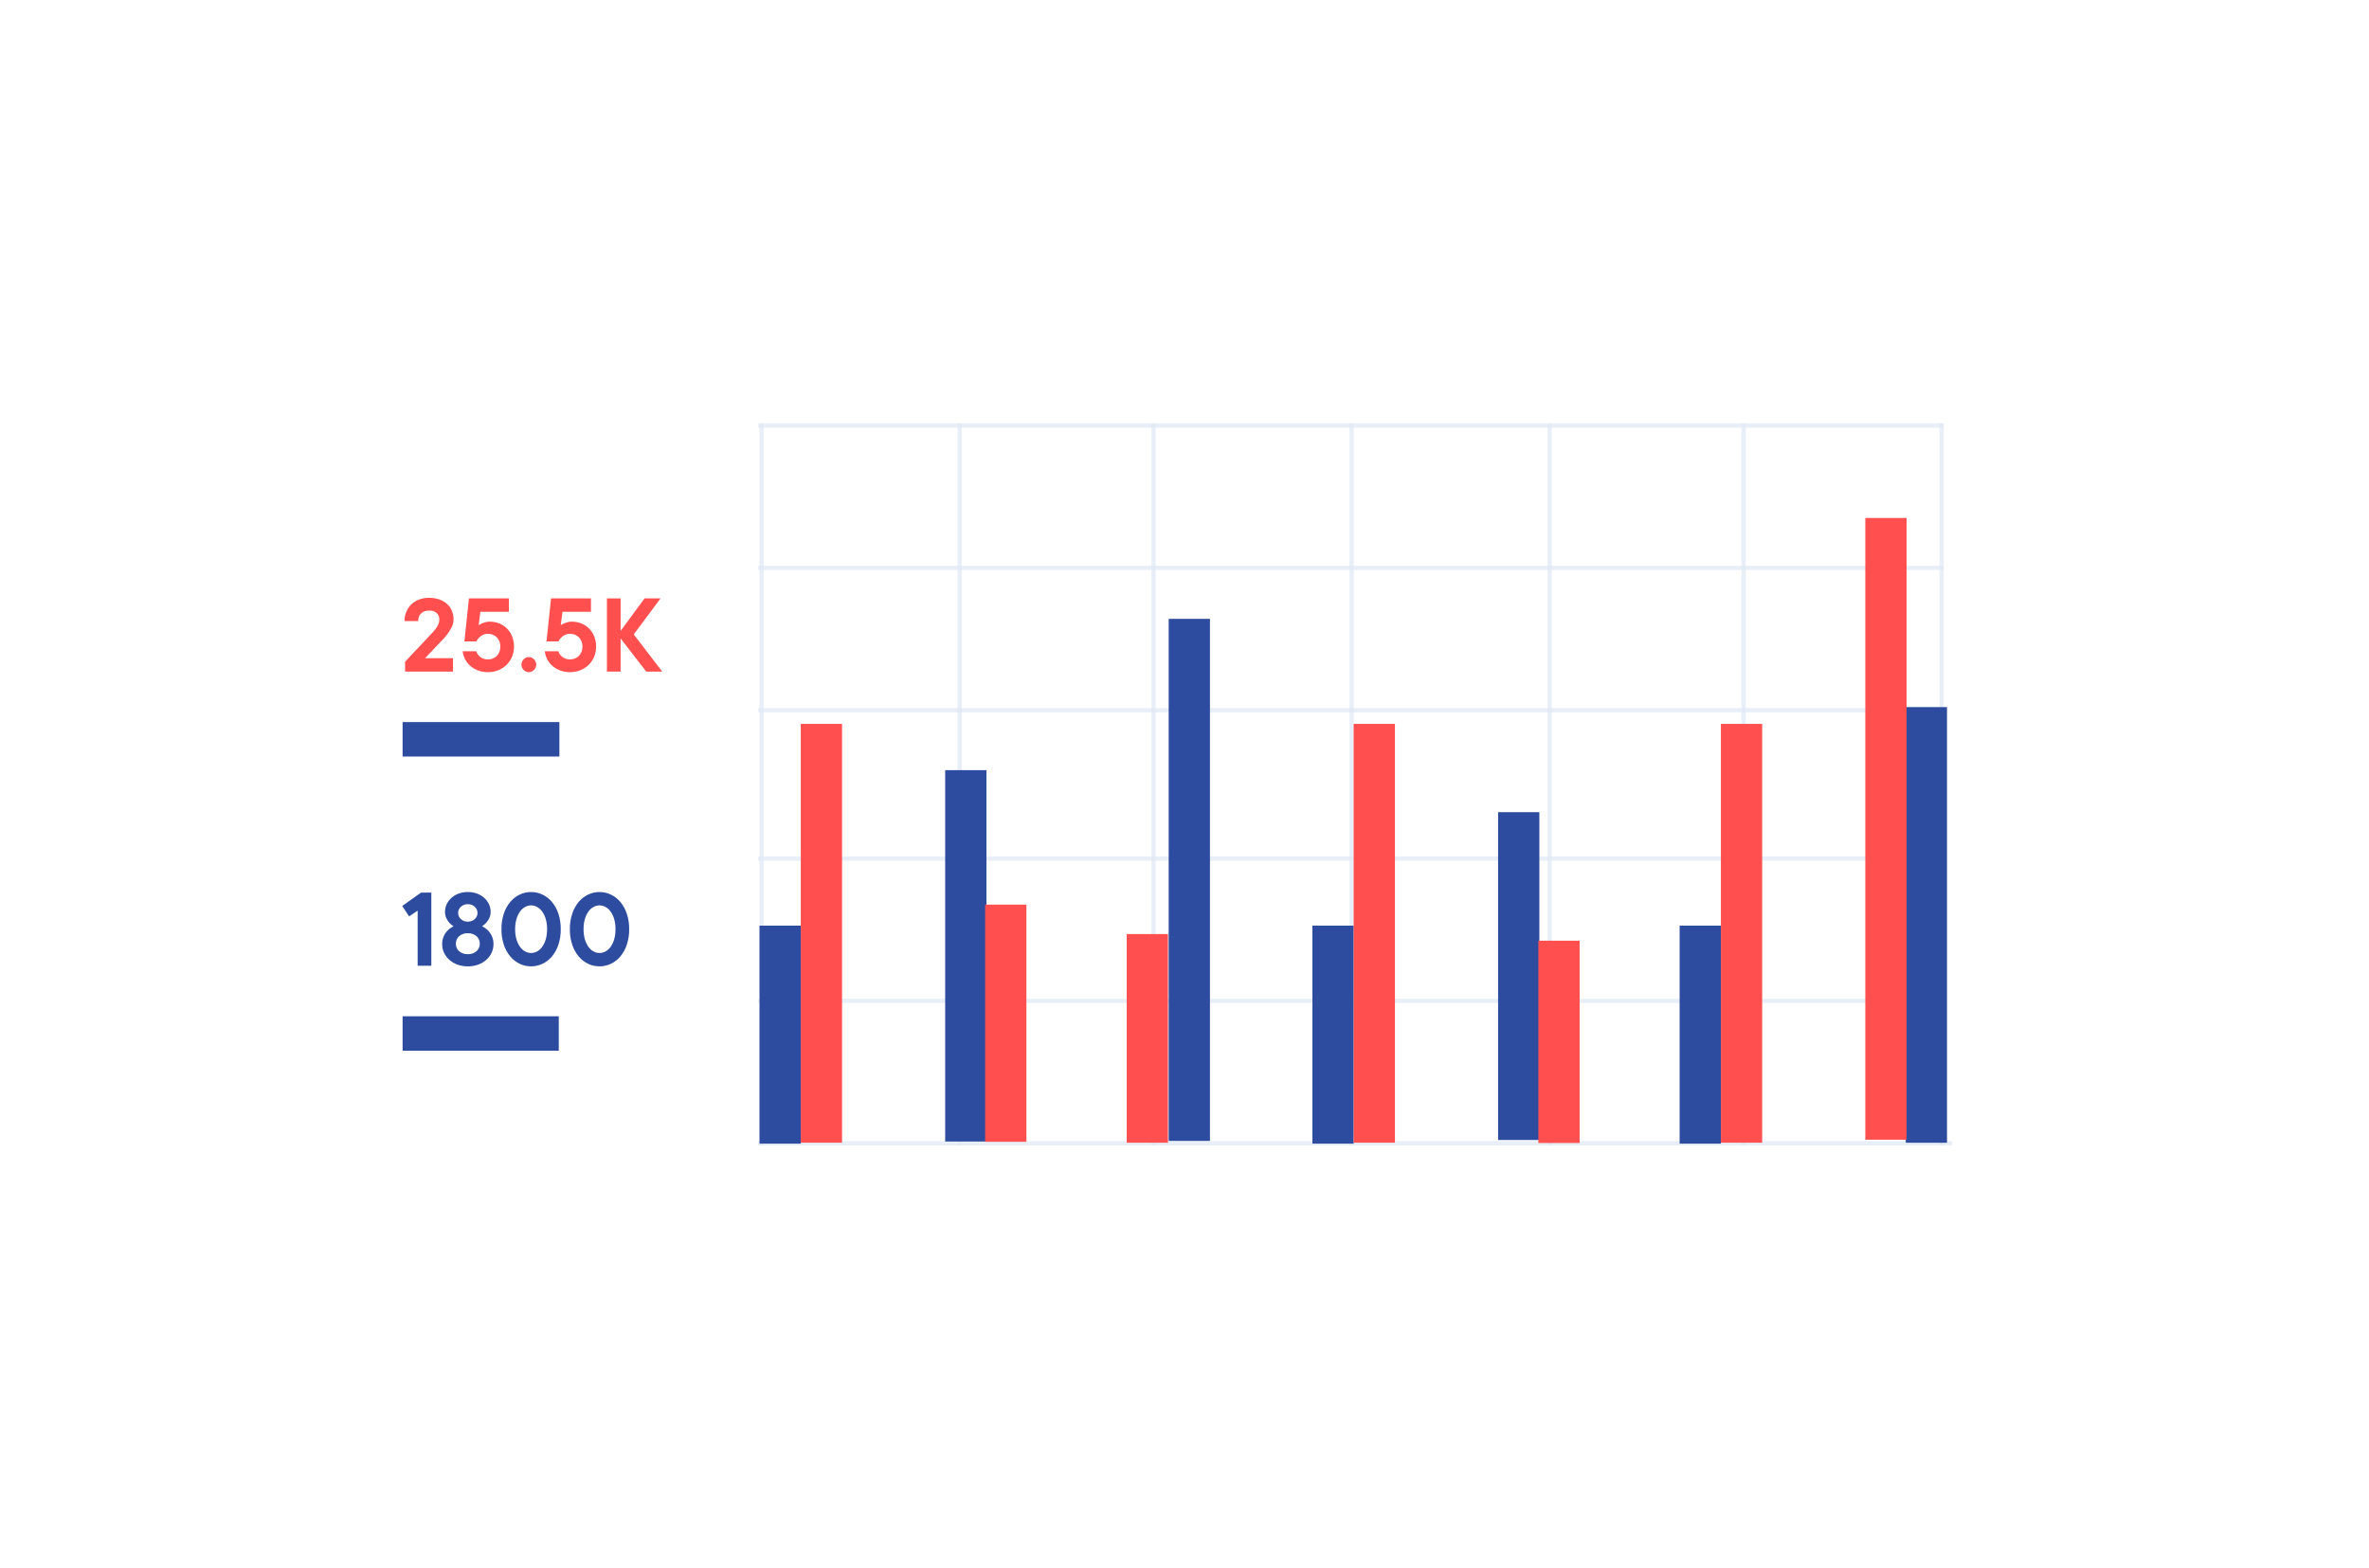 <svg width="550" height="364" viewBox="0 0 550 364" fill="none" xmlns="http://www.w3.org/2000/svg">
<g filter="url(#filter0_d_10_200)">
<path d="M473.543 70.507H76.457C72.891 70.507 70 73.452 70 77.085V286.437C70 290.07 72.891 293.015 76.457 293.015H473.543C477.109 293.015 480 290.07 480 286.437V77.085C480 73.452 477.109 70.507 473.543 70.507Z" fill="white"/>
</g>
<g opacity="0.85">
<g opacity="0.85">
<path opacity="0.79" d="M450.7 98.808H176.515" stroke="#D9E4F2" stroke-linecap="square"/>
<path opacity="0.79" d="M450.699 131.865H176.514" stroke="#D9E4F2" stroke-linecap="square"/>
<path opacity="0.79" d="M450.699 164.922H176.514" stroke="#D9E4F2" stroke-linecap="square"/>
<path opacity="0.79" d="M450.699 199.357H176.514" stroke="#D9E4F2" stroke-linecap="square"/>
<path opacity="0.79" d="M450.699 232.414H176.514" stroke="#D9E4F2" stroke-linecap="square"/>
<path opacity="0.79" d="M452.698 265.471H176.514" stroke="#D9E4F2" stroke-linecap="square"/>
</g>
<g opacity="0.85">
<path opacity="0.79" d="M404.802 265.471V98.808" stroke="#D9E4F2" stroke-linecap="square"/>
<path opacity="0.79" d="M450.782 265.471V98.808" stroke="#D9E4F2" stroke-linecap="square"/>
<path opacity="0.79" d="M359.778 265.471V98.808" stroke="#D9E4F2" stroke-linecap="square"/>
<path opacity="0.79" d="M313.797 265.471V98.808" stroke="#D9E4F2" stroke-linecap="square"/>
<path opacity="0.79" d="M267.815 265.471V98.808" stroke="#D9E4F2" stroke-linecap="square"/>
<path opacity="0.79" d="M222.792 265.471V98.808" stroke="#D9E4F2" stroke-linecap="square"/>
<path opacity="0.79" d="M176.811 265.471V98.808" stroke="#D9E4F2" stroke-linecap="square"/>
</g>
</g>
<path d="M219.439 178.833V265.069H229.018V178.833H219.439Z" fill="#2D4C9F"/>
<path d="M228.716 210.063V265.129H238.295V210.063H228.716Z" fill="#FF4F4F"/>
<path d="M304.696 214.942V265.558H314.275V214.942H304.696Z" fill="#2D4C9F"/>
<path d="M314.277 168.098V265.344H323.856V168.098H314.277Z" fill="#FF4F4F"/>
<path d="M176.332 214.942V265.558H185.911V214.942H176.332Z" fill="#2D4C9F"/>
<path d="M185.913 168.098V265.344H195.492V168.098H185.913Z" fill="#FF4F4F"/>
<path d="M389.953 214.942V265.558H399.532V214.942H389.953Z" fill="#2D4C9F"/>
<path d="M399.535 168.098V265.344H409.114V168.098H399.535Z" fill="#FF4F4F"/>
<path d="M347.804 188.592V264.714H357.383V188.592H347.804Z" fill="#2D4C9F"/>
<path d="M357.152 218.435V265.409H366.731V218.435H357.152Z" fill="#FF4F4F"/>
<path d="M442.45 164.195V265.354H452.029V164.195H442.45Z" fill="#2D4C9F"/>
<path d="M433.061 264.65V120.278H442.64V264.65H433.061Z" fill="#FF4F4F"/>
<path d="M271.329 143.7V264.925H280.908V143.7H271.329Z" fill="#2D4C9F"/>
<path d="M261.589 216.894V265.348H271.168V216.894H261.589Z" fill="#FF4F4F"/>
<path d="M105.169 152.844V155.946H94.05V153.653L100.139 147.18C100.466 146.847 100.776 146.495 101.065 146.127C101.307 145.802 101.52 145.454 101.701 145.089C101.886 144.737 101.986 144.343 101.992 143.943C102.009 143.65 101.965 143.356 101.862 143.082C101.76 142.808 101.601 142.559 101.397 142.352C100.893 141.937 100.254 141.735 99.609 141.785C98.932 141.743 98.265 141.976 97.756 142.432C97.53 142.666 97.354 142.945 97.24 143.251C97.126 143.558 97.077 143.885 97.094 144.213H93.917C93.91 143.477 94.05 142.747 94.328 142.068C94.594 141.424 94.986 140.842 95.479 140.358C95.993 139.859 96.601 139.473 97.267 139.224C98.017 138.945 98.811 138.807 99.609 138.819C100.423 138.805 101.234 138.933 102.005 139.197C102.663 139.425 103.27 139.783 103.792 140.249C104.279 140.688 104.663 141.231 104.918 141.84C105.176 142.463 105.306 143.133 105.301 143.809C105.297 144.473 105.133 145.126 104.825 145.71C104.523 146.304 104.169 146.867 103.766 147.394C103.305 147.989 102.8 148.548 102.257 149.066L98.683 152.844H105.169ZM113.641 144.348C114.424 144.339 115.202 144.486 115.931 144.78C116.604 145.052 117.217 145.46 117.731 145.98C118.242 146.504 118.642 147.128 118.91 147.814C119.198 148.557 119.342 149.349 119.333 150.147C119.34 150.953 119.186 151.751 118.881 152.494C118.591 153.198 118.163 153.835 117.625 154.367C117.071 154.908 116.419 155.334 115.705 155.622C114.922 155.936 114.086 156.093 113.243 156.082C112.466 156.091 111.694 155.953 110.967 155.676C110.315 155.428 109.711 155.068 109.18 154.61C108.686 154.181 108.277 153.659 107.975 153.073C107.678 152.498 107.489 151.871 107.419 151.225H110.596C110.643 151.452 110.733 151.667 110.861 151.859C111.012 152.095 111.2 152.305 111.417 152.479C111.659 152.677 111.932 152.832 112.224 152.94C112.551 153.06 112.896 153.119 113.243 153.115C113.631 153.131 114.017 153.066 114.379 152.925C114.741 152.783 115.07 152.568 115.348 152.292C115.619 152.009 115.83 151.673 115.969 151.305C116.107 150.936 116.171 150.542 116.155 150.147C116.171 149.753 116.107 149.359 115.969 148.99C115.83 148.622 115.619 148.286 115.348 148.003C115.07 147.727 114.741 147.512 114.379 147.371C114.017 147.229 113.631 147.165 113.243 147.181C112.82 147.168 112.401 147.266 112.026 147.464C111.726 147.626 111.449 147.831 111.205 148.071C110.957 148.323 110.752 148.614 110.596 148.934H107.816L108.875 138.954H118.141V142.056H111.523L111.125 145.157C111.372 145.004 111.628 144.869 111.893 144.753C112.123 144.663 112.387 144.573 112.687 144.483C112.997 144.392 113.318 144.346 113.641 144.348ZM121.053 154.327C121.053 154.098 121.098 153.87 121.187 153.659C121.276 153.448 121.406 153.258 121.57 153.1C121.725 152.934 121.911 152.801 122.119 152.71C122.326 152.62 122.549 152.574 122.774 152.574C123 152.573 123.223 152.62 123.43 152.71C123.637 152.801 123.824 152.934 123.979 153.1C124.143 153.258 124.273 153.448 124.362 153.659C124.451 153.87 124.496 154.098 124.496 154.327C124.496 154.557 124.451 154.784 124.362 154.996C124.273 155.207 124.143 155.397 123.979 155.555C123.824 155.722 123.637 155.854 123.43 155.945C123.223 156.036 123 156.082 122.774 156.081C122.549 156.082 122.326 156.035 122.119 155.945C121.911 155.854 121.725 155.722 121.57 155.555C121.406 155.397 121.276 155.207 121.187 154.996C121.098 154.784 121.053 154.557 121.053 154.327ZM132.702 144.348C133.485 144.339 134.263 144.486 134.992 144.78C135.665 145.052 136.278 145.46 136.792 145.98C137.302 146.504 137.703 147.128 137.97 147.814C138.259 148.557 138.402 149.349 138.394 150.147C138.401 150.953 138.247 151.751 137.942 152.494C137.652 153.198 137.225 153.835 136.687 154.367C136.133 154.908 135.481 155.334 134.768 155.622C133.984 155.936 133.148 156.093 132.306 156.082C131.529 156.091 130.756 155.954 130.028 155.676C129.377 155.428 128.772 155.068 128.241 154.61C127.747 154.181 127.338 153.659 127.036 153.073C126.739 152.498 126.551 151.871 126.48 151.225H129.657C129.704 151.452 129.794 151.667 129.922 151.859C130.073 152.095 130.261 152.305 130.478 152.479C130.721 152.677 130.993 152.832 131.285 152.94C131.612 153.06 131.957 153.119 132.304 153.115C132.691 153.131 133.078 153.066 133.44 152.925C133.802 152.783 134.131 152.568 134.409 152.292C134.68 152.01 134.892 151.674 135.032 151.305C135.171 150.936 135.236 150.542 135.22 150.147C135.236 149.752 135.172 149.358 135.034 148.99C134.895 148.621 134.683 148.285 134.412 148.002C134.135 147.727 133.805 147.511 133.443 147.37C133.082 147.229 132.695 147.164 132.308 147.18C131.884 147.167 131.464 147.264 131.088 147.464C130.788 147.626 130.511 147.83 130.267 148.07C130.019 148.322 129.814 148.614 129.658 148.933H126.878L127.937 138.954H137.202V142.056H130.584L130.187 145.157C130.433 145.004 130.69 144.869 130.955 144.753C131.184 144.663 131.449 144.573 131.749 144.483C132.059 144.392 132.379 144.346 132.702 144.348ZM150.042 155.946L144.086 148.259V155.946H140.909V138.954H144.086V146.506L149.645 138.954H153.352L147.13 147.315L153.752 155.946H150.042Z" fill="#FF4F4F"/>
<path d="M100.139 207.269V224.26H96.962V211.449L94.976 212.798L93.388 210.37L97.756 207.269H100.139ZM108.611 224.395C107.777 224.406 106.948 224.264 106.163 223.977C105.472 223.723 104.835 223.339 104.284 222.844C103.778 222.388 103.368 221.833 103.079 221.212C102.797 220.605 102.653 219.941 102.655 219.27C102.635 218.59 102.776 217.914 103.066 217.301C103.297 216.821 103.606 216.383 103.98 216.006C104.368 215.629 104.815 215.319 105.303 215.089C104.934 214.856 104.595 214.575 104.297 214.253C104.029 213.933 103.803 213.579 103.622 213.201C103.409 212.737 103.305 212.229 103.318 211.717C103.316 211.116 103.448 210.521 103.703 209.978C103.962 209.425 104.326 208.93 104.774 208.522C105.263 208.081 105.829 207.738 106.442 207.51C107.137 207.251 107.873 207.123 108.613 207.132C109.353 207.123 110.089 207.251 110.784 207.51C111.397 207.738 111.963 208.081 112.452 208.522C112.901 208.93 113.265 209.426 113.524 209.979C113.779 210.522 113.91 211.117 113.908 211.719C113.921 212.232 113.812 212.741 113.589 213.202C113.401 213.579 113.17 213.933 112.901 214.255C112.608 214.572 112.279 214.853 111.921 215.091C112.409 215.32 112.856 215.63 113.245 216.008C113.618 216.384 113.927 216.822 114.159 217.302C114.448 217.916 114.589 218.591 114.569 219.271C114.571 219.943 114.426 220.606 114.145 221.213C113.855 221.834 113.446 222.389 112.94 222.845C112.389 223.34 111.751 223.724 111.06 223.977C110.275 224.265 109.445 224.406 108.611 224.395ZM108.611 216.708C107.868 216.665 107.137 216.916 106.572 217.41C106.334 217.626 106.145 217.892 106.017 218.19C105.889 218.488 105.825 218.811 105.831 219.136C105.825 219.461 105.889 219.783 106.017 220.081C106.145 220.379 106.334 220.645 106.572 220.862C107.137 221.355 107.868 221.606 108.611 221.563C109.354 221.606 110.084 221.355 110.649 220.862C110.888 220.646 111.078 220.379 111.206 220.082C111.335 219.784 111.399 219.461 111.394 219.136C111.399 218.811 111.336 218.488 111.208 218.19C111.08 217.892 110.89 217.626 110.652 217.41C110.086 216.915 109.355 216.664 108.611 216.708ZM108.611 214.011C108.908 214.024 109.205 213.978 109.484 213.874C109.763 213.769 110.02 213.61 110.238 213.405C110.434 213.226 110.59 213.008 110.698 212.764C110.805 212.52 110.86 212.256 110.86 211.988C110.86 211.721 110.805 211.457 110.698 211.213C110.59 210.969 110.434 210.75 110.238 210.572C110.02 210.367 109.763 210.207 109.484 210.103C109.205 209.999 108.908 209.952 108.611 209.966C108.313 209.952 108.016 209.999 107.737 210.103C107.457 210.207 107.201 210.367 106.982 210.572C106.787 210.75 106.63 210.969 106.523 211.213C106.416 211.457 106.36 211.721 106.36 211.988C106.36 212.256 106.416 212.52 106.523 212.764C106.63 213.008 106.787 213.226 106.982 213.405C107.201 213.61 107.457 213.77 107.737 213.874C108.016 213.978 108.313 214.025 108.611 214.011ZM119.597 215.764C119.584 216.576 119.691 217.386 119.917 218.165C120.098 218.784 120.38 219.368 120.751 219.891C121.063 220.331 121.471 220.691 121.943 220.943C122.363 221.17 122.83 221.29 123.306 221.294C123.781 221.29 124.248 221.17 124.669 220.943C125.14 220.691 125.548 220.331 125.86 219.891C126.232 219.368 126.514 218.784 126.694 218.165C126.919 217.386 127.026 216.576 127.012 215.764C127.026 214.952 126.919 214.143 126.694 213.364C126.513 212.745 126.23 212.161 125.858 211.638C125.545 211.198 125.138 210.838 124.666 210.585C124.246 210.359 123.778 210.239 123.303 210.235C122.828 210.239 122.36 210.359 121.94 210.585C121.469 210.838 121.061 211.198 120.749 211.638C120.378 212.161 120.097 212.745 119.917 213.364C119.691 214.143 119.584 214.952 119.597 215.764ZM130.187 215.764C130.205 216.997 130.017 218.224 129.631 219.392C129.304 220.383 128.797 221.303 128.136 222.102C127.531 222.822 126.782 223.401 125.938 223.8C125.113 224.192 124.214 224.394 123.304 224.392C122.389 224.397 121.485 224.195 120.656 223.8C119.819 223.398 119.074 222.819 118.473 222.102C117.811 221.303 117.303 220.383 116.976 219.392C116.59 218.224 116.402 216.997 116.42 215.764C116.402 214.532 116.59 213.305 116.976 212.137C117.303 211.146 117.811 210.226 118.473 209.426C119.074 208.708 119.818 208.129 120.656 207.727C121.485 207.332 122.389 207.13 123.304 207.135C124.214 207.133 125.113 207.335 125.938 207.727C126.781 208.127 127.53 208.706 128.134 209.426C128.795 210.226 129.303 211.146 129.63 212.137C130.016 213.305 130.205 214.532 130.187 215.764ZM135.482 215.764C135.468 216.576 135.576 217.386 135.801 218.165C135.982 218.784 136.264 219.367 136.635 219.891C136.947 220.331 137.355 220.691 137.826 220.943C138.247 221.17 138.715 221.29 139.19 221.294C139.666 221.29 140.133 221.17 140.553 220.943C141.025 220.691 141.432 220.331 141.745 219.891C142.116 219.368 142.398 218.784 142.579 218.165C142.804 217.386 142.911 216.576 142.897 215.764C142.911 214.952 142.804 214.143 142.579 213.364C142.397 212.745 142.115 212.161 141.742 211.638C141.43 211.198 141.022 210.838 140.551 210.585C140.13 210.359 139.663 210.239 139.188 210.235C138.712 210.239 138.244 210.359 137.824 210.585C137.352 210.838 136.945 211.198 136.633 211.638C136.262 212.161 135.981 212.745 135.801 213.364C135.576 214.143 135.468 214.952 135.482 215.764ZM146.072 215.764C146.09 216.997 145.902 218.224 145.516 219.392C145.189 220.383 144.681 221.303 144.02 222.102C143.415 222.822 142.666 223.401 141.823 223.8C140.998 224.192 140.099 224.394 139.189 224.392C138.274 224.397 137.37 224.195 136.541 223.8C135.703 223.398 134.959 222.82 134.357 222.102C133.696 221.303 133.188 220.383 132.861 219.392C132.475 218.224 132.287 216.997 132.305 215.764C132.287 214.532 132.475 213.305 132.861 212.137C133.188 211.146 133.695 210.226 134.356 209.426C134.958 208.708 135.702 208.129 136.54 207.727C137.369 207.332 138.273 207.13 139.188 207.135C140.098 207.133 140.997 207.335 141.821 207.727C142.664 208.127 143.413 208.706 144.017 209.426C144.678 210.226 145.186 211.146 145.512 212.137C145.9 213.305 146.089 214.532 146.072 215.764Z" fill="#2D4C9F"/>
<path d="M93.47 171.671H129.872" stroke="#2D4C9F" stroke-width="8"/>
<path d="M93.47 239.985H129.729" stroke="#2D4C9F" stroke-width="8"/>
<defs>
<filter id="filter0_d_10_200" x="0" y="0.507" width="550" height="362.508" filterUnits="userSpaceOnUse" color-interpolation-filters="sRGB">
<feFlood flood-opacity="0" result="BackgroundImageFix"/>
<feColorMatrix in="SourceAlpha" type="matrix" values="0 0 0 0 0 0 0 0 0 0 0 0 0 0 0 0 0 0 127 0" result="hardAlpha"/>
<feOffset/>
<feGaussianBlur stdDeviation="35"/>
<feColorMatrix type="matrix" values="0 0 0 0 0.796 0 0 0 0 0.808 0 0 0 0 0.933 0 0 0 0.5 0"/>
<feBlend mode="normal" in2="BackgroundImageFix" result="effect1_dropShadow_10_200"/>
<feBlend mode="normal" in="SourceGraphic" in2="effect1_dropShadow_10_200" result="shape"/>
</filter>
</defs>
</svg>
